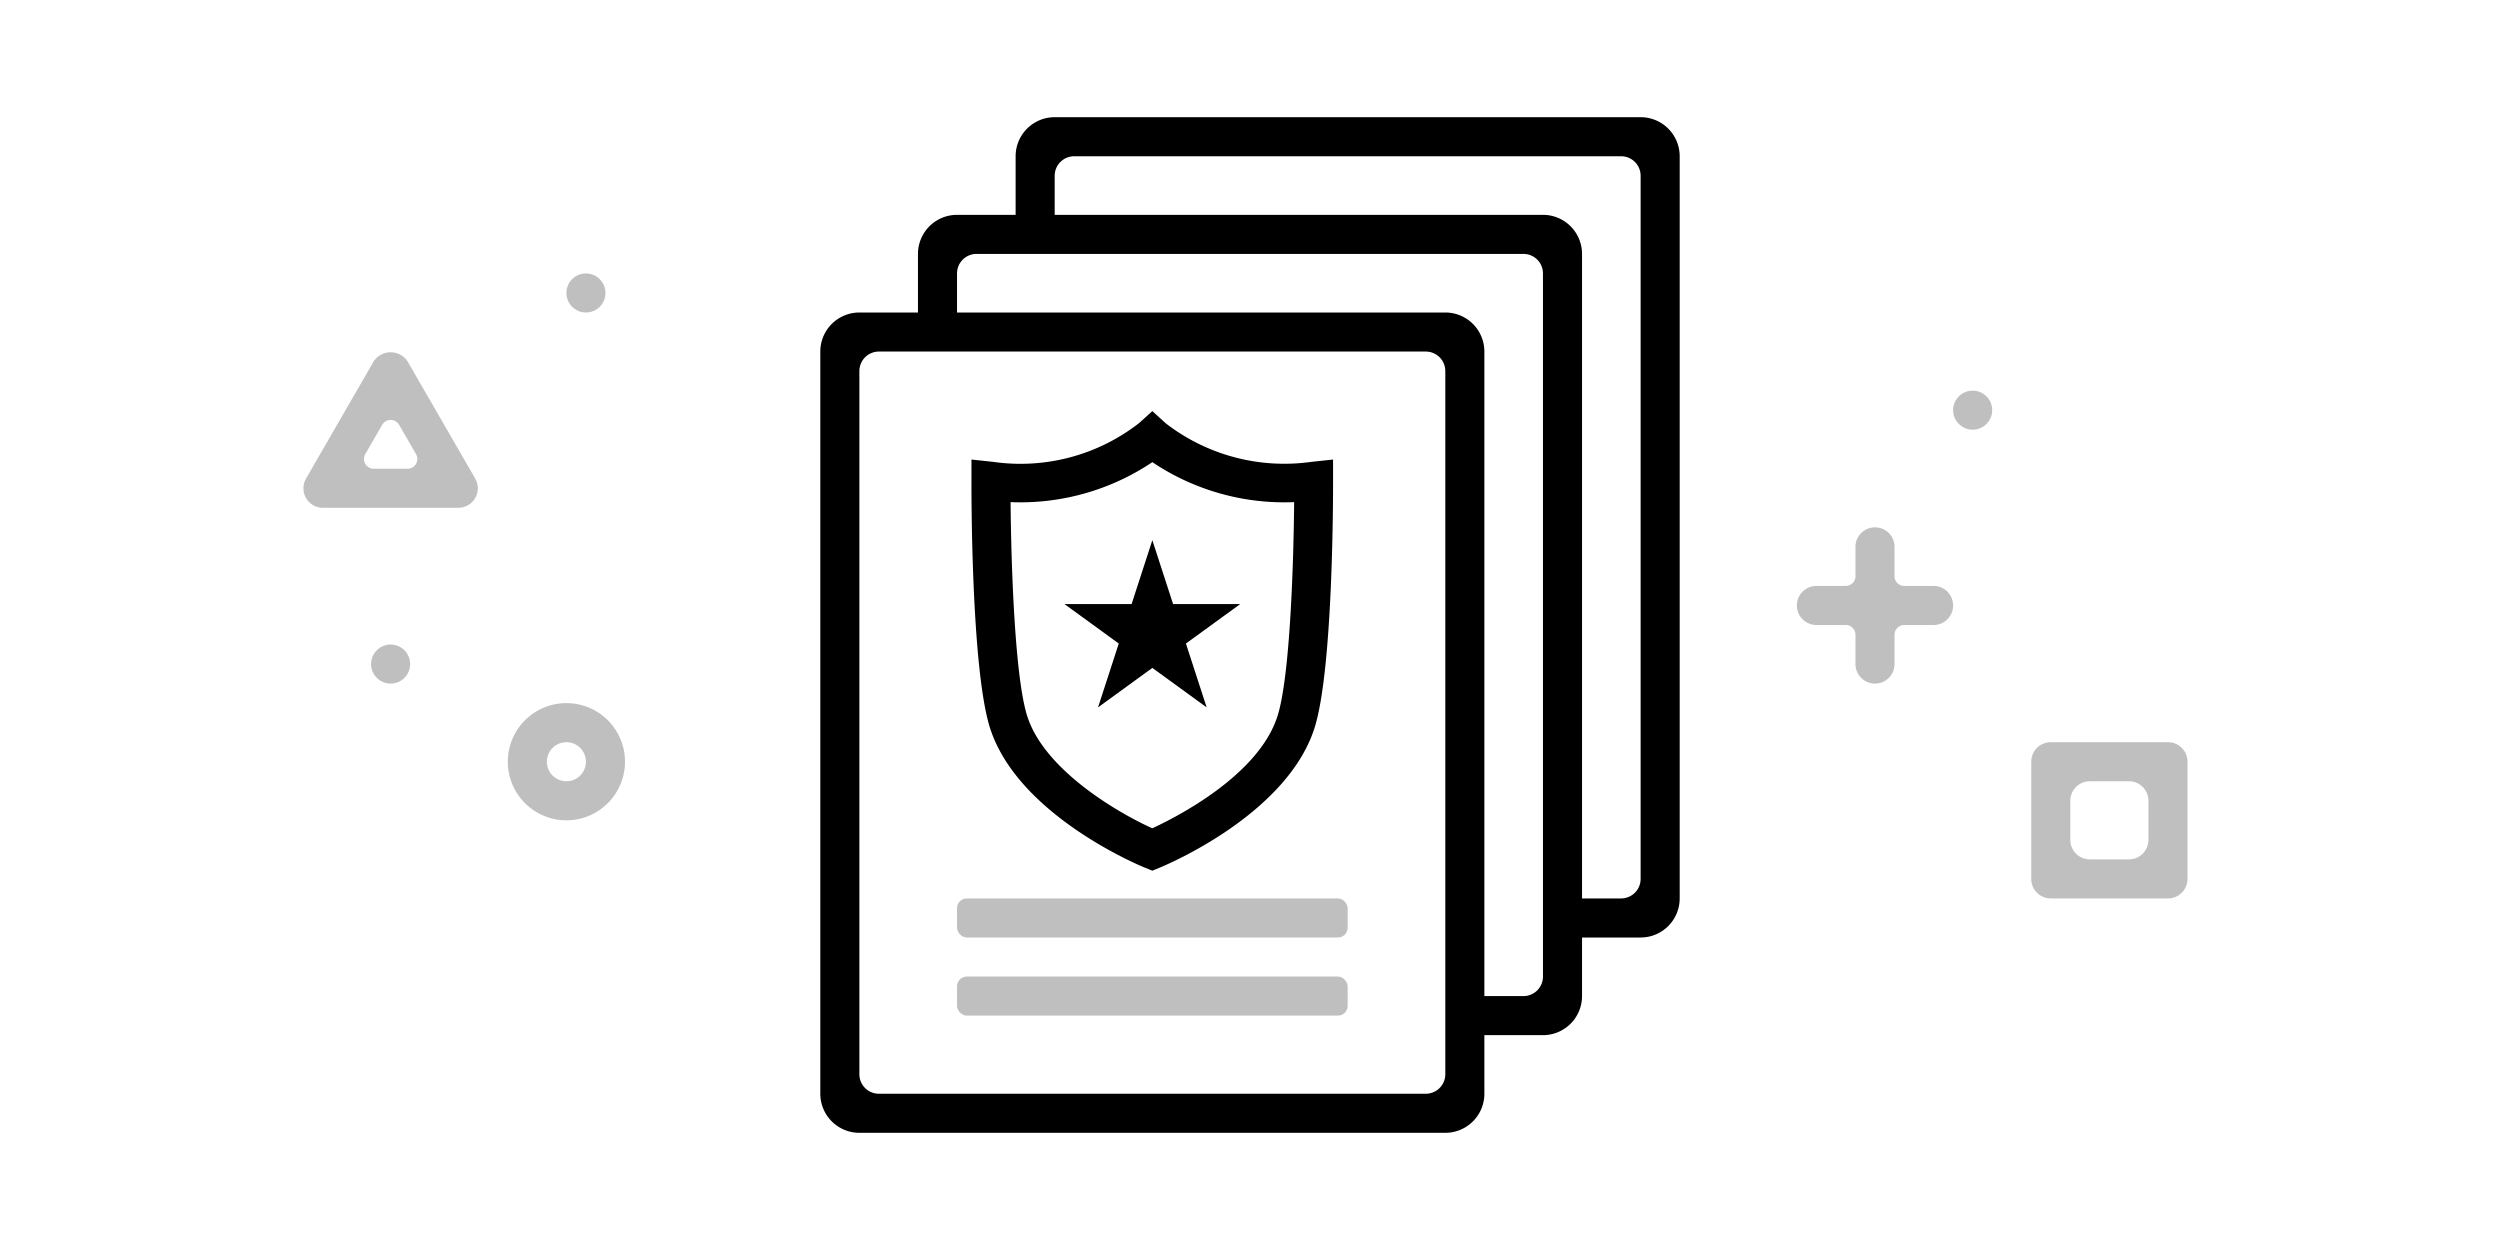 <svg xmlns="http://www.w3.org/2000/svg" viewBox="0 0 128 64">
  <title>docker-image-shield</title>
  <g>
    <g>
      <rect x="49" y="46" width="20" height="2" rx="0.5" ry="0.5" opacity="0.25"/>
      <rect x="49" y="50" width="20" height="2" rx="0.5" ry="0.5" opacity="0.25"/>
    </g>
    <path d="M84,6H54a2,2,0,0,0-2,2v3H49a2,2,0,0,0-2,2v3H44a2,2,0,0,0-2,2V56a2,2,0,0,0,2,2H74a2,2,0,0,0,2-2V53h3a2,2,0,0,0,2-2V48h3a2,2,0,0,0,2-2V8A2,2,0,0,0,84,6ZM74,55a1,1,0,0,1-1,1H45a1,1,0,0,1-1-1V19a1,1,0,0,1,1-1H73a1,1,0,0,1,1,1Zm5-5a1,1,0,0,1-1,1H76V18a2,2,0,0,0-2-2H49V14a1,1,0,0,1,1-1H78a1,1,0,0,1,1,1Zm5-5a1,1,0,0,1-1,1H81V13a2,2,0,0,0-2-2H54V9a1,1,0,0,1,1-1H83a1,1,0,0,1,1,1Z"/>
    <g>
      <path d="M59,44.579l-.376-.152c-.265-.108-6.5-2.688-7.932-7.145-.975-3.041-.955-12.254-.953-12.646l0-1.107,1.1.117a9.881,9.881,0,0,0,7.481-1.983L59,21.048l.676.618a9.933,9.933,0,0,0,7.477,1.98l1.1-.117,0,1.107c0,.392.022,9.6-.953,12.646-1.428,4.456-7.667,7.036-7.932,7.145Zm-7.258-18.87c.027,3.106.209,8.951.854,10.962.882,2.752,4.614,4.929,6.4,5.738,1.275-.59,5.44-2.715,6.41-5.738.645-2.012.827-7.855.854-10.962A12.113,12.113,0,0,1,59,23.662,12.121,12.121,0,0,1,51.742,25.709Z"/>
      <polygon points="59 27.658 60.062 30.928 63.5 30.928 60.719 32.949 61.781 36.218 59 34.197 56.219 36.218 57.281 32.949 54.5 30.928 57.938 30.928 59 27.658"/>
    </g>
    <g opacity="0.25">
      <circle cx="101" cy="21" r="1"/>
      <circle cx="30" cy="15" r="1"/>
      <circle cx="20" cy="34" r="1"/>
      <path d="M26,39a3,3,0,1,1,3,3A3,3,0,0,1,26,39Zm2,0a1,1,0,1,0,1-1A1,1,0,0,0,28,39Z"/>
      <path d="M15.67,25.5a1,1,0,0,1,0-1l3.464-6a1.04,1.04,0,0,1,1.732,0l3.464,6a1,1,0,0,1-.866,1.5H16.536A1,1,0,0,1,15.67,25.5ZM21.3,23.25l-.866-1.5a.5.5,0,0,0-.866,0l-.866,1.5a.5.5,0,0,0,.433.75h1.731A.5.5,0,0,0,21.3,23.25Z"/>
      <path d="M104,45V39a1,1,0,0,1,1-1h6a1,1,0,0,1,1,1v6a1,1,0,0,1-1,1h-6A1,1,0,0,1,104,45Zm6-2V41a1,1,0,0,0-1-1h-2a1,1,0,0,0-1,1v2a1,1,0,0,0,1,1h2A1,1,0,0,0,110,43Z"/>
      <path d="M93,30h1.5a.5.5,0,0,0,.5-.5V28a1,1,0,0,1,2,0v1.5a.5.5,0,0,0,.5.5H99a1,1,0,0,1,0,2H97.5a.5.5,0,0,0-.5.5V34a1,1,0,0,1-2,0V32.5a.5.5,0,0,0-.5-.5H93a1,1,0,0,1,0-2Z"/>
    </g>
  </g>
</svg>
